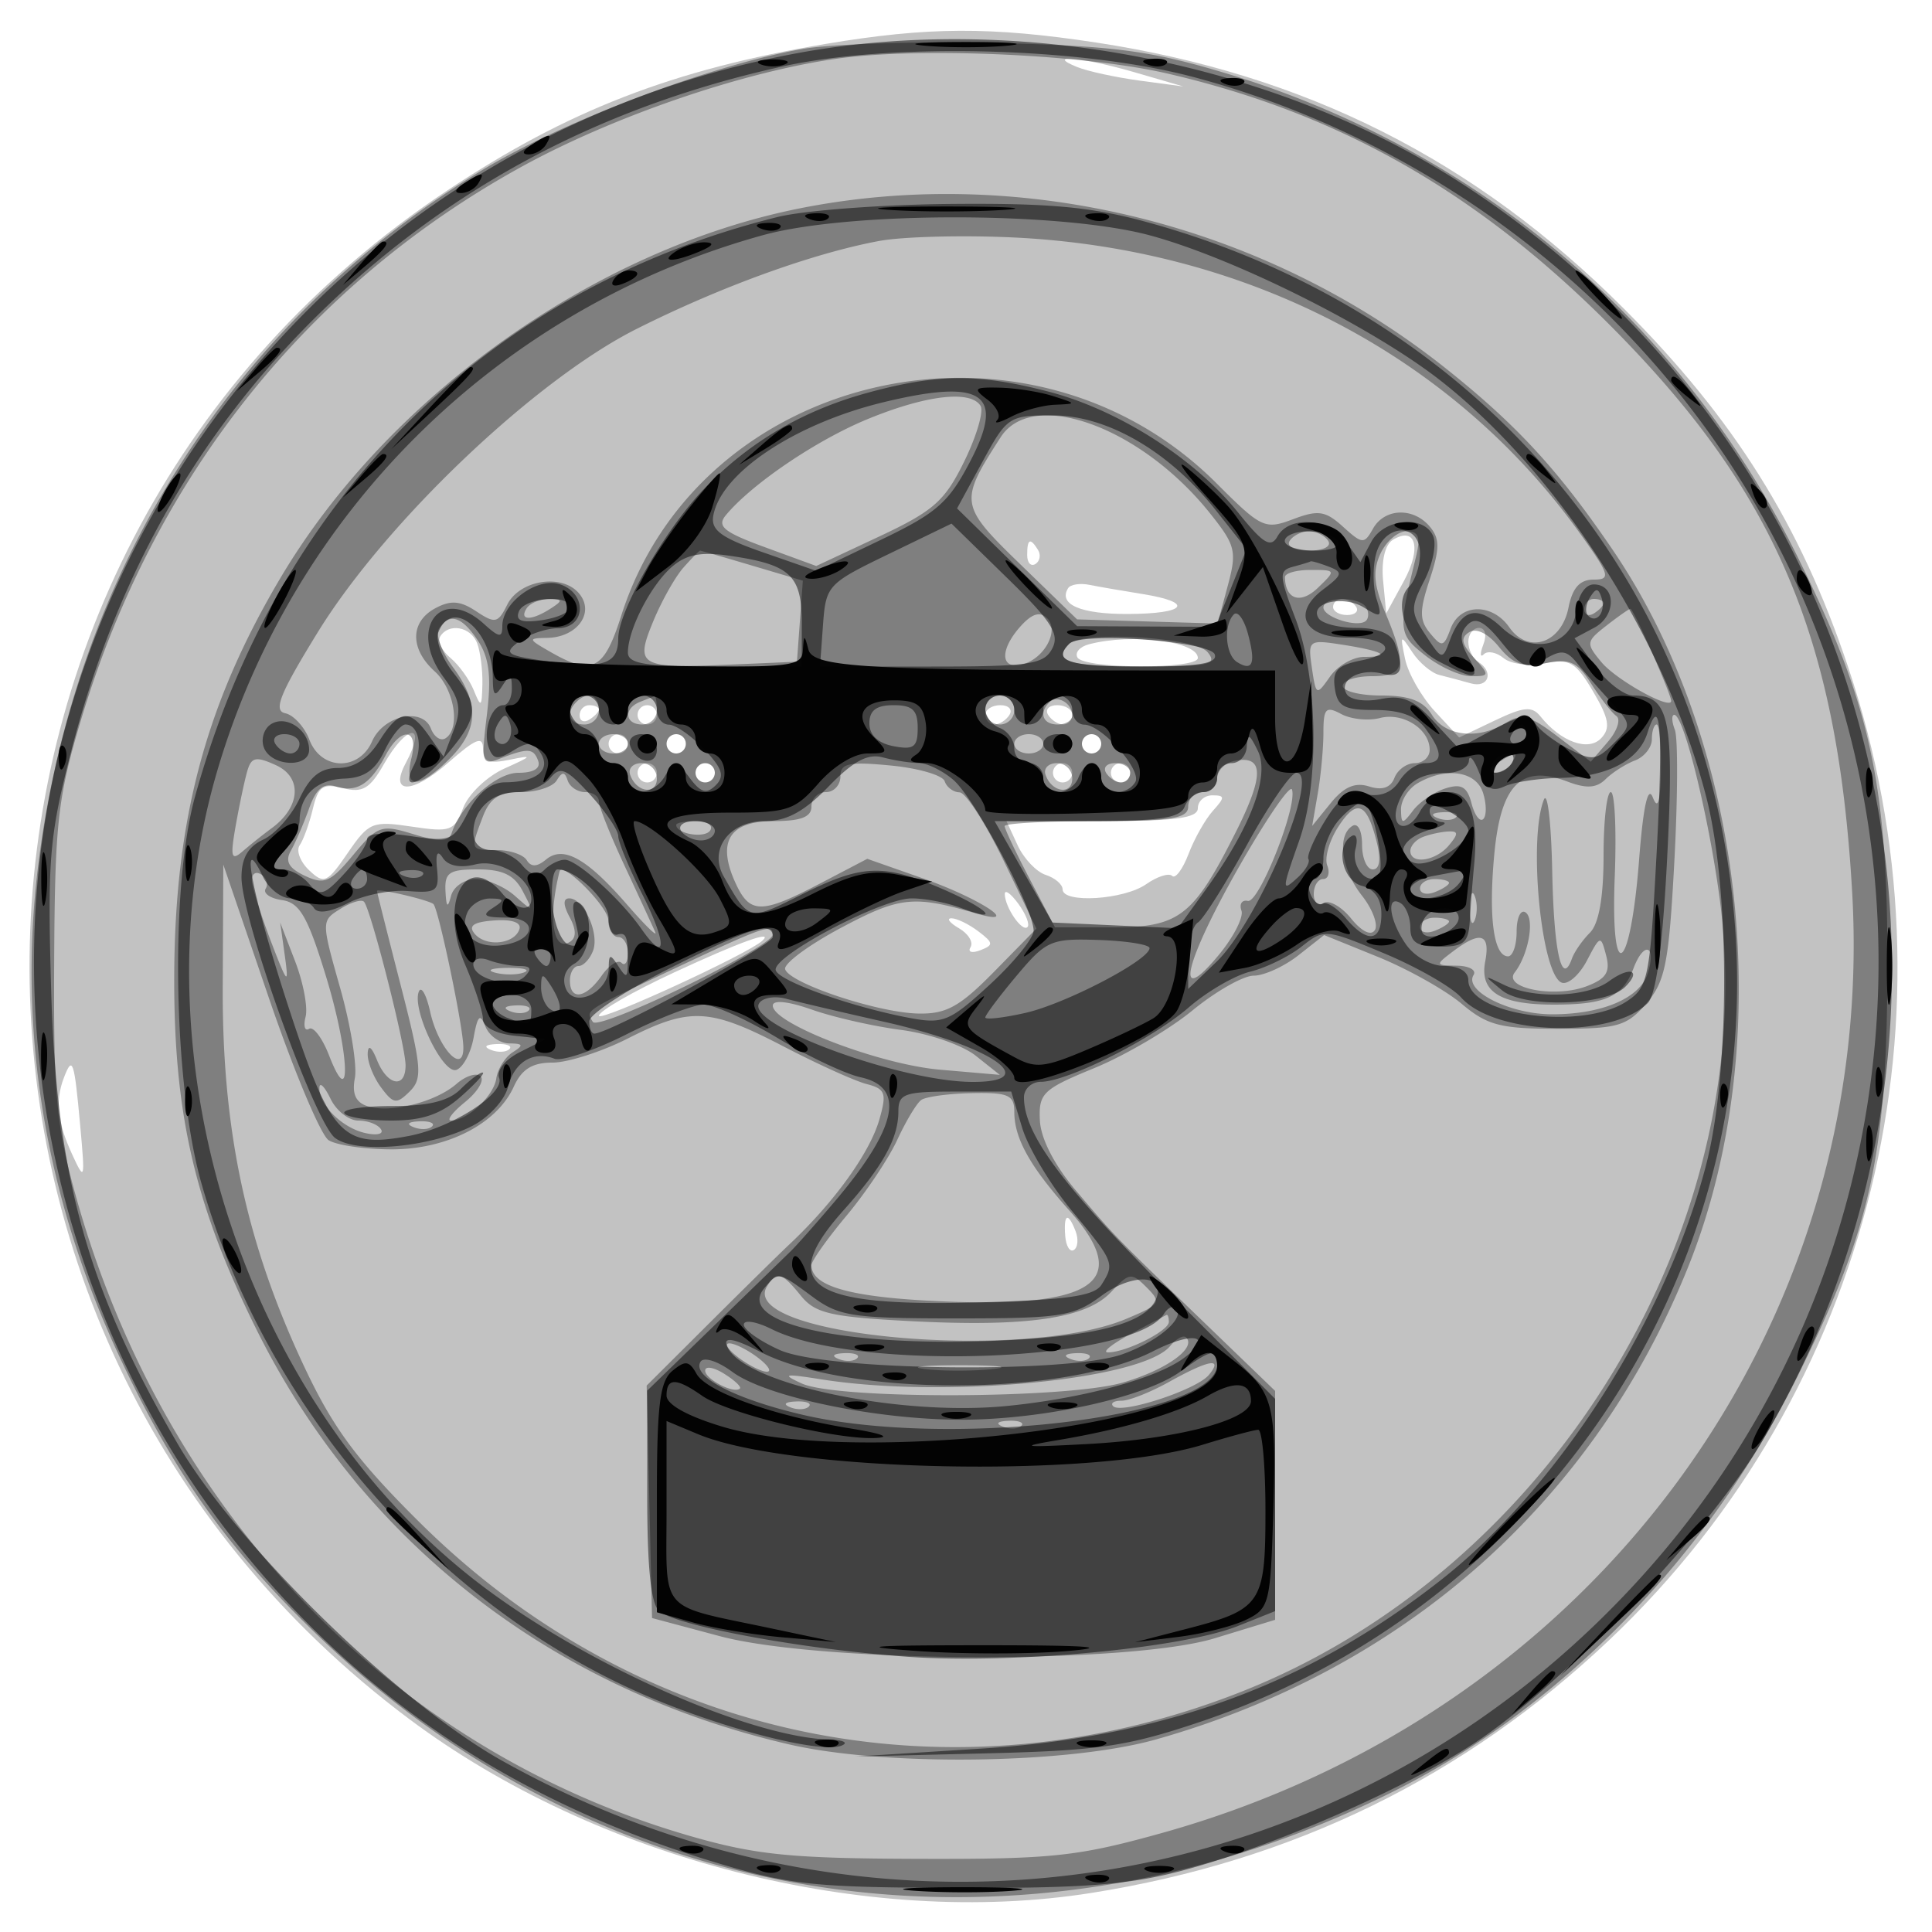 <svg xmlns="http://www.w3.org/2000/svg" width="200" height="200" fill="#000000"><path fill-opacity=".239" fill-rule="evenodd" d="M85.5 4.543c-15.865 2.669-26.715 6.869-39.193 15.172-55.964 37.239-57.974 117.813-3.947 158.238 19.487 14.582 47.39 21.691 70.64 18 20.894-3.318 38.624-11.987 53.641-26.228 27.134-25.733 36.71-64.828 24.665-100.707-4.943-14.727-11.78-25.644-23.23-37.094C152.714 16.562 135.155 7.709 113.5 4.408c-10.921-1.665-17.485-1.633-28 .135m26 2.393c1.1.445 4.025 1.08 6.5 1.412l4.5.603-5-1.456c-5.381-1.567-9.423-1.944-6-.559m32.667 48.961c-.791.488-1.185 2.167-.989 4.208l.327 3.395 1.833-3.365c1.861-3.417 1.225-5.719-1.171-4.238m-37.834 1.559c0 .801.383 1.22.85.931s.591-.944.274-1.456c-.808-1.308-1.124-1.161-1.124.525m4.234 3.436c-1.036 1.676 1.301 2.685 6.183 2.668 6.093-.021 6.946-1.198 1.5-2.07-2.062-.33-4.537-.758-5.499-.951s-1.945-.035-2.184.353M138 62.833c0 .459.655.834 1.456.834s1.224-.375.941-.834-.938-.833-1.456-.833-.941.375-.941.833m-92.43 3.054c-.301.487.172 1.484 1.053 2.215.88.731 1.972 2.244 2.425 3.363.741 1.827.832 1.763.889-.633.034-1.468-.21-3.38-.544-4.25-.657-1.713-2.938-2.128-3.823-.695m106.43.554c0 .793.45 1.719 1 2.059 1.686 1.042 1.109 2.764-.75 2.239-.963-.273-2.425-.663-3.25-.867-.825-.205-2.088-1.272-2.807-2.372-1.218-1.864-1.269-1.816-.742.708.311 1.489 1.698 3.929 3.083 5.423l2.516 2.715 3.679-1.754c3.032-1.446 3.867-1.52 4.745-.423 2.114 2.64 4.965 3.657 6.287 2.242.978-1.047.806-2.03-.842-4.823-1.806-3.062-2.441-3.434-4.992-2.923-1.607.321-3.527.082-4.267-.532-.739-.614-1.664-.796-2.055-.405s-.414-.063-.051-1.008c.379-.988.189-1.72-.447-1.72-.609 0-1.107.648-1.107 1.441m-39.262.251c-.969.253-1.505.875-1.191 1.384.73 1.181 12.453 1.219 12.453.041 0-1.725-6.809-2.587-11.262-1.425M60 74.059c0 .582.45.781 1 .441s1-.816 1-1.059S61.55 73 61 73s-1 .477-1 1.059M66 74c0 .55.45 1 1 1s1-.45 1-1-.45-1-1-1-1 .45-1 1m36 0c0 .55.423 1 .941 1s1.219-.45 1.559-1-.084-1-.941-1-1.559.45-1.559 1m6.5 0c.34.55 1.041 1 1.559 1s.941-.45.941-1-.702-1-1.559-1-1.281.45-.941 1m-68.764 5.111c-1.447 2.544-2.205 2.988-4.227 2.481-2.086-.524-2.565-.195-3.124 2.145-.364 1.519-.976 3.213-1.362 3.763s.054 1.716.978 2.59c1.547 1.465 1.862 1.324 3.994-1.788 2.189-3.195 2.549-3.343 6.643-2.729 4.005.601 4.401.456 5.314-1.947.543-1.427 2.463-3.259 4.267-4.069 2.941-1.321 2.996-1.415.531-.907-2.15.443-2.75.193-2.75-1.145 0-1.351-.75-1.054-3.56 1.413-3.755 3.298-6.186 3.345-4.443.087 2.268-4.237.155-4.138-2.261.106M63 77c0 .55.45 1 1 1s1-.45 1-1-.45-1-1-1-1 .45-1 1m6 0c0 .55.45 1 1 1s1-.45 1-1-.45-1-1-1-1 .45-1 1m43 0c0 .55.45 1 1 1s1-.45 1-1-.45-1-1-1-1 .45-1 1m-46 3c0 .55.45 1 1 1s1-.45 1-1-.45-1-1-1-1 .45-1 1m6 0c0 .55.45 1 1 1s1-.45 1-1-.45-1-1-1-1 .45-1 1m37 0c0 .55.45 1 1 1s1-.45 1-1-.45-1-1-1-1 .45-1 1m6 0c0 .55.45 1 1 1s1-.45 1-1-.45-1-1-1-1 .45-1 1m9 3.667c0 1.021-2.318 1.333-9.906 1.333h-9.906l1.156 2.502c.636 1.375 1.943 2.756 2.906 3.067s1.75.985 1.75 1.498c0 1.475 6.338 1.085 8.646-.532 1.15-.805 2.363-1.193 2.695-.861s1.097-.696 1.701-2.283c.603-1.588 1.743-3.601 2.532-4.473 1.249-1.38 1.24-1.585-.07-1.585-.827 0-1.504.6-1.504 1.334m-19.985 8.892c.023 1.382 1.799 3.961 2.349 3.41.26-.259-.166-1.345-.946-2.412s-1.411-1.516-1.403-.998m-4.744 3.533c.974.567 1.513 1.448 1.198 1.958s.139.654 1.008.32c1.402-.538 1.38-.76-.198-1.956-.978-.743-2.229-1.351-2.779-1.352s-.203.463.771 1.03m-29.521 4.591c-4.263 1.979-7.75 3.99-7.75 4.469 0 .7 15.4-6.371 16.917-7.768 1.272-1.172-2.328.124-9.167 3.299m-18.937 8c.721.289 1.584.253 1.916-.079s-.258-.568-1.312-.525c-1.165.048-1.402.285-.604.604m-44.189 2.856c-.927 2.414-.693 4.614.845 7.961 1.308 2.844 1.351 2.689.832-3-.615-6.745-.792-7.268-1.677-4.961m103.646 16.392c.08 1.062.482 1.722.894 1.468.412-.255.495-1.124.185-1.931-.781-2.036-1.252-1.834-1.079.463"/><path fill-opacity=".346" fill-rule="evenodd" d="M83 5.08c-9.403 1.668-24.668 7.445-33.034 12.502C24.239 33.135 7.638 59.18 3.925 89.813c-2.09 17.246.825 34.479 8.634 51.039 5.685 12.054 11.337 19.895 20.866 28.946 29.993 28.492 72.395 34.592 110.369 15.879 17.609-8.677 32.935-24.33 42.276-43.177 7.575-15.283 9.245-22.816 9.313-42 .068-19.315-1.745-27.637-9.368-43-12.099-24.385-33.401-42.282-59.577-50.053C118.97 5.229 115.116 4.736 103 4.449c-7.975-.189-16.975.095-20 .631m3.771.974c-9.807 1.359-23.35 6.001-32.91 11.281C31.737 29.553 15.9 49.464 8.392 74.5c-2.419 8.069-2.707 10.655-2.784 25-.075 13.972.216 17.077 2.295 24.5 9.146 32.646 32.794 57.217 63.597 66.078 6.76 1.944 10.403 2.308 23.5 2.349 13.867.043 16.522-.237 25.203-2.653 44.804-12.473 74.12-52.41 71.531-97.447-1.523-26.506-7.992-41.585-25.234-58.827-13.701-13.701-27.997-21.809-45.647-25.887-8.556-1.978-25.475-2.751-34.082-1.559m-3.977 15.515C61.609 25.79 40.221 40.996 29.07 59.765 21.289 72.863 18.086 84.86 18.036 101.09c-.044 14.261 2.139 23.667 8.45 36.41 10.902 22.014 30.568 37.367 55.173 43.073 9.944 2.306 28.979 2.049 38.036-.514 25.83-7.308 45.409-24.733 55.123-49.059 9.177-22.982 5.918-53.773-7.835-74.025-5.62-8.276-9.95-12.982-17.37-18.88-18.78-14.926-43.794-21.113-66.819-16.526M91 24.947c-6.883 1.282-16.435 4.747-25.102 9.104-10.524 5.292-25.963 19.976-32.99 31.378-3.934 6.384-4.642 8.141-3.384 8.405.874.184 2.003 1.422 2.508 2.75 1.205 3.168 5.12 3.268 6.481.166 1.183-2.697 5.232-3.578 6.096-1.326.33.861 1.003 1.316 1.496 1.011 1.598-.988.946-5.079-1.105-6.935-2.582-2.337-2.551-5.135.072-6.539 1.59-.851 2.575-.775 4.229.323 1.952 1.296 2.255 1.232 3.201-.676 1.28-2.584 5.703-3.271 7.456-1.159 1.647 1.985-.205 4.534-3.33 4.586-2.005.034-1.983.119.372 1.465 4.339 2.48 5.515 1.877 7.306-3.75 8.13-25.533 42.234-33.115 61.644-13.705 4.63 4.63 4.996 4.802 7.902 3.705 2.611-.986 3.354-.874 5.18.779 1.998 1.808 2.193 1.821 3.1.2 1.198-2.141 4.198-2.241 5.895-.197 1.03 1.241 1.025 2.282-.027 5.468-1.076 3.26-1.068 4.213.046 5.555 1.222 1.473 1.415 1.43 2.117-.467.973-2.631 4.293-2.703 6.093-.133 1.955 2.791 5.373 1.648 6.112-2.044.413-2.064 1.171-2.911 2.605-2.911 1.828 0 1.683-.474-1.496-4.899-13.094-18.226-34.259-29.299-58.313-30.507-5.315-.267-11.689-.108-14.164.353m-1.178 18.436c-5.309 2.183-12.001 6.718-14.682 9.949-.959 1.155-.224 1.753 4.096 3.333l5.264 1.926 6.5-3.045c5.634-2.64 6.809-3.677 8.818-7.781 1.276-2.604 2.036-5.191 1.691-5.75-1.026-1.66-5.637-1.12-11.687 1.368m13.774 1.867c-4.337 6.727-4.289 7.037 2.049 13.187l5.855 5.681 7.272.215 7.273.215 1.05-3.9c.966-3.587.817-4.192-1.844-7.524-7.128-8.923-18.349-13.003-21.655-7.874M133.5 56c-.352.569.509 1 2 1s2.352-.431 2-1c-.34-.55-1.24-1-2-1s-1.66.45-2 1m9.395 1.332c-.807 1.771-.682 3.242.521 6.122C145.701 68.922 145.468 70 142 70c-1.65 0-3 .45-3 1s1.796 1 3.992 1c2.908 0 4.33.543 5.24 2 1.399 2.241 4.829 2.603 7.694.814 1.584-.989 2.465-.753 5.325 1.429l3.427 2.613 1.762-2.057c.968-1.131 1.368-2.336.887-2.678-.48-.341-1.653-1.847-2.606-3.345-1.448-2.275-2.224-2.625-4.717-2.127-2.34.468-3.383.105-4.832-1.685-1.116-1.378-2.334-1.982-3.075-1.524-.927.573-.807 1.223.493 2.659 1.636 1.808 1.621 1.901-.3 1.901-1.111 0-3.247-.965-4.747-2.145-2.804-2.206-2.841-2.577-.987-10.105.531-2.156.324-2.75-.961-2.75-.901 0-2.116 1.049-2.7 2.332m-72.14 1.418c-.856.962-2.261 3.457-3.123 5.544-1.929 4.672-1.499 4.915 7.967 4.505L82.5 68.5l.305-4.195.305-4.195-5.237-1.555c-2.88-.855-5.31-1.555-5.4-1.555-.089 0-.863.788-1.718 1.75m62.26 1c.048 2.322 1.618 2.83 3.41 1.104 1.893-1.823 1.88-1.854-.75-1.854-1.471 0-2.668.337-2.66.75M54.5 63c-.782 1.266.542 1.266 2.5 0 1.293-.835 1.266-.971-.191-.985-.93-.008-1.969.435-2.309.985m82.5-.117c0 1.028 3.631 2.153 4.415 1.369.292-.292.291-.918-.001-1.391-.7-1.133-4.414-1.114-4.414.022m27 .176c0 .582.45.781 1 .441s1-.816 1-1.059-.45-.441-1-.441-1 .477-1 1.059m-58.324 1.746c-2.139 2.364-2.156 4.436-.033 4.018 2.352-.463 4.088-3.492 2.761-4.819-.735-.735-1.556-.494-2.728.801m60.612-.033c-2.107 1.646-2.13 1.825-.5 3.785 1.532 1.841 7.212 4.995 7.212 4.004 0-.695-3.917-9.562-4.214-9.539-.158.012-1.281.8-2.498 1.75m-120.847.323c-.372.602.276 2.384 1.441 3.96 2.773 3.749 2.676 6.478-.337 9.49-3.18 3.181-4.761 3.163-3.956-.045.792-3.154-1.083-3.327-2.704-.25-1.549 2.943-2.988 3.828-5.134 3.16-1.262-.393-2.028.241-2.751 2.273-.55 1.549-1.394 3.508-1.875 4.352-.639 1.123-.254 1.828 1.432 2.624 2.018.952 2.644.683 5.007-2.151 2.553-3.062 2.896-3.18 6.245-2.152 2.65.814 3.642.792 3.934-.084 1.006-3.02 4.59-6.272 6.913-6.272 1.586 0 2.342-.46 2.052-1.25-.484-1.32-1.061-1.344-4.08-.17-1.73.672-1.823.327-1.227-4.567.481-3.948.252-5.894-.901-7.654-1.681-2.565-3.001-2.976-4.059-1.264m65.226 1.572c-1.779 1.778-.005 2.333 7.455 2.333 7.107 0 7.967-.188 6.878-1.5-1.278-1.54-12.948-2.219-14.333-.833m25.141 2.476c.422 2.877.473 2.901 1.87.907.789-1.128 2.385-2.05 3.545-2.05 3.009 0 1.882-.624-2.286-1.265-3.474-.535-3.552-.474-3.129 2.408m-76.141 3.524C58.516 73.817 58.938 75 60.5 75c.825 0 1.5-.675 1.5-1.5 0-1.562-1.183-1.984-2.333-.833m6.583-.005c-1.741.703-1.566 2.338.25 2.338.825 0 1.5-.675 1.5-1.5s-.112-1.464-.25-1.421-.812.306-1.5.583M102 73.5c0 .825.675 1.5 1.5 1.5s1.5-.675 1.5-1.5-.675-1.5-1.5-1.5-1.5.675-1.5 1.5m6.639-.806c-1.126 1.126-.685 2.306.861 2.306.825 0 1.5-.423 1.5-.941 0-1.261-1.562-2.164-2.361-1.365M137 75.84c0 1.6-.262 4.429-.582 6.285l-.583 3.375 1.925-2.367c1.366-1.679 2.518-2.179 3.964-1.72 1.356.43 2.236.134 2.626-.883.323-.842 1.276-1.53 2.119-1.53.842 0 1.531-.62 1.531-1.378 0-2.15-2.767-3.916-5.156-3.291-1.192.311-2.995.124-4.006-.418-1.588-.85-1.838-.588-1.838 1.927m36.382-.288c.327.854.303 6.988-.054 13.632-.567 10.549-.935 12.41-2.902 14.697-2.025 2.354-2.95 2.619-9.148 2.619-5.957 0-7.313-.352-9.968-2.586-1.69-1.422-5.585-3.605-8.655-4.851l-5.582-2.266-2.671 2.102c-1.47 1.155-3.548 2.101-4.619 2.101s-3.925 1.621-6.343 3.603-6.994 4.669-10.169 5.971c-5.327 2.187-5.76 2.603-5.622 5.415.093 1.893 1.511 4.647 3.748 7.278 4.141 4.87 3.799 4.519 13.353 13.73l7.25 6.989v23.697l-6.25 1.909c-8.87 2.708-40.815 2.571-51.25-.22l-7-1.872-.279-12.033-.279-12.032 6.493-6.468c3.571-3.557 7.297-7.222 8.279-8.145 4.64-4.36 8.325-9.473 9.314-12.921.787-2.742.631-3.177-1.318-3.681-1.215-.314-5.086-2.067-8.602-3.896-7.66-3.983-9.67-4.086-16.108-.824-2.713 1.375-6.226 2.5-7.806 2.5-2.095 0-3.182.678-4.013 2.502-1.757 3.857-6.916 6.492-12.681 6.479-2.75-.006-5.664-.431-6.475-.944s-3.598-7.144-6.192-14.735L23.116 89.5l-.058 12.622c-.069 14.928 2.45 26.65 8.472 39.428 2.973 6.31 5.427 9.617 11.895 16.032 22.758 22.572 54.908 29.285 84.716 17.689 32.659-12.705 54.409-48.641 49.862-82.382C176.85 84.333 174.289 74 173.322 74c-.295 0-.268.699.06 1.552m-2.382.979c0 .843-.787 1.83-1.75 2.194-.963.365-2.328 1.234-3.034 1.931-.945.934-1.99 1-3.961.251-4.776-1.816-6.891.289-7.567 7.532-.611 6.538-.066 10.561 1.429 10.561.485 0 .883-1.152.883-2.559s.408-2.307.906-1.999c.995.615.329 4.385-1.098 6.218-1.279 1.642 4.144 2.689 7.439 1.436 2.02-.768 2.468-1.471 2.022-3.175-.558-2.135-.608-2.122-1.985.507-.777 1.483-1.945 2.518-2.595 2.302-2.119-.707-3.51-14.809-1.869-18.941.374-.941.763 2.367.864 7.351.172 8.451.983 12.062 2.042 9.092.249-.697 1.087-1.903 1.863-2.678.928-.928 1.411-3.659 1.411-7.983 0-3.614.338-6.571.75-6.571s.596 3.937.408 8.75c-.45 11.511 1.611 10.062 2.523-1.774.423-5.48.913-7.712 1.413-6.433.53 1.355.787.496.836-2.793.038-2.612-.155-4.75-.43-4.75s-.5.689-.5 1.531M62 77c0 .55.675 1 1.5 1s1.5-.45 1.5-1-.675-1-1.5-1-1.5.45-1.5 1m7 0c0 .55.45 1 1 1s1-.45 1-1-.45-1-1-1-1 .45-1 1m36 0c0 .55.675 1 1.5 1s1.5-.45 1.5-1-.675-1-1.5-1-1.5.45-1.5 1m7 0c0 .55.45 1 1 1s1-.45 1-1-.45-1-1-1-1 .45-1 1m-86.394 2.796c-.275.937-.813 3.47-1.197 5.628-.586 3.302-.476 3.732.697 2.716a60 60 0 0 1 3.043-2.424c2.969-2.189 3.166-5.252.418-6.503-2.059-.939-2.543-.843-2.961.583m102.144-1.018c-.963.203-1.75 1.011-1.75 1.795 0 .785-.675 1.427-1.5 1.427s-1.5.675-1.5 1.5c0 1.228-1.722 1.5-9.5 1.5-5.225 0-9.5.233-9.5.518s1.172 2.761 2.605 5.5L109.21 96h5.895c6.971 0 8.398-1.092 12.788-9.788 3.012-5.968 2.972-8.089-.143-7.434M155 79c-.901.582-1.025.975-.309.985.655.008 1.469-.435 1.809-.985.767-1.242.421-1.242-1.5 0m-89.771 1.188c.618 1.854 2.771 2.161 2.771.395 0-.87-.713-1.583-1.583-1.583-.871 0-1.406.534-1.188 1.188M72 80c0 .55.45 1 1 1s1-.45 1-1-.45-1-1-1-1 .45-1 1m15 .373c0 .895-.675 1.627-1.5 1.627s-1.5.675-1.5 1.5c0 1.079-1.104 1.5-3.933 1.5-4.562 0-5.876 2.131-3.937 6.385 1.482 3.254 2.667 3.263 8.779.068l4.871-2.548 5.802 2.039c5.916 2.08 10.386 5.048 5.418 3.599-6.442-1.88-7.88-1.724-13.951 1.511-3.361 1.792-5.957 3.721-5.769 4.286.489 1.468 9.569 4.491 13.762 4.582 2.919.064 4.306-.701 7.895-4.358l4.353-4.435-3.395-7.039c-1.867-3.872-3.92-7.051-4.562-7.065-.641-.014-1.335-.532-1.542-1.152s-2.719-1.352-5.583-1.627C87.859 78.828 87 79.014 87 80.373m21.229-.185c.618 1.854 2.771 2.161 2.771.395 0-.87-.713-1.583-1.583-1.583-.871 0-1.406.534-1.188 1.188M114.5 80c.34.55 1.041 1 1.559 1s.941-.45.941-1-.702-1-1.559-1-1.281.45-.941 1m-56.876.799C57.216 81.46 55.547 82 53.916 82c-2.263 0-3.196.607-3.941 2.565C48.664 88.015 48.657 88 51.441 88c1.343 0 2.733.472 3.089 1.049.447.722 1.067.701 1.995-.07 1.794-1.488 4.221-.132 8.427 4.71 1.821 2.096 3.116 3.361 2.879 2.811s-1.647-3.6-3.131-6.779c-1.485-3.178-2.7-6.215-2.7-6.75 0-.534-.638-.971-1.417-.971s-1.596-.54-1.817-1.201c-.311-.934-.564-.934-1.142 0m89.126.281c-.963.561-1.736 1.785-1.718 2.72.029 1.548.141 1.557 1.254.096.672-.883 2.177-1.908 3.344-2.279 1.654-.524 2.251-.18 2.706 1.561.322 1.229.869 1.951 1.216 1.604s.334-1.565-.028-2.707c-.716-2.254-3.827-2.711-6.774-.995m-18.419 8.532c-5.719 10.013-6.876 14.917-2.187 9.272 1.546-1.861 2.612-3.941 2.369-4.622s.056-1.131.663-1c1.166.251 5.148-9.791 4.57-11.525-.186-.557-2.623 2.986-5.415 7.875m10.242-4.083c-.949 1.448-1.48 3.271-1.18 4.052.299.78.108 1.419-.424 1.419-.533 0-.969.702-.969 1.559s.463 1.273 1.028.924c.565-.35 1.844.372 2.841 1.603 1.095 1.353 2.068 1.825 2.458 1.194.355-.575-.248-2.181-1.341-3.57-2.133-2.712-2.611-6.206-.986-7.21.567-.351 1 .49 1 1.941 0 1.407.499 2.559 1.108 2.559.708 0 .863-.996.43-2.75-1.03-4.168-2.067-4.618-3.965-1.721m10.24-.846c.721.289 1.584.253 1.916-.079s-.258-.568-1.312-.525c-1.165.048-1.402.285-.604.604M70 85.393c0 .949 2.993 1.427 3.527.563.325-.526-.336-.956-1.468-.956S70 85.177 70 85.393m77.25 1.269c-.687.278-1.25.917-1.25 1.421 0 1.451 2.631 1.067 4-.583 1.004-1.21.98-1.485-.128-1.421-.754.043-1.934.306-2.622.583M26.078 91.191c.042.72.938 3.559 1.989 6.309 1.674 4.377 1.852 4.564 1.426 1.5l-.487-3.5 1.54 4c.847 2.2 1.338 4.788 1.09 5.751-.247.964-.085 1.527.36 1.252.445-.276 1.375.961 2.067 2.748 2.375 6.131 2.112-.267-.338-8.251-1.882-6.131-2.708-7.559-4.528-7.821-1.225-.177-1.988-.709-1.696-1.181s.074-1.142-.485-1.488c-.559-.345-.981-.039-.938.681m20.038 1.059c.087 1.693.229 1.817.573.5.253-.965 1.398-1.75 2.556-1.75 1.153 0 2.986.787 4.072 1.75 1.916 1.698 1.939 1.683.793-.5-.878-1.673-2.069-2.25-4.645-2.25-2.961 0-3.448.327-3.349 2.25m11.81-2.047c-1.209 4.826-.687 8.386 1.07 7.3.677-.419.667-1.264-.028-2.564-.679-1.267-.692-1.939-.038-1.939 1.501 0 3.148 3.634 2.459 5.428-.331.864-1.005 1.572-1.496 1.572s-.893.675-.893 1.5c0 2.11 1.631 1.864 3.283-.494.768-1.096 1.694-1.696 2.057-1.333s.66-.09.66-1.006C65 97.75 64.55 97 64 97s-1.014-.787-1.031-1.75c-.026-1.399-4.768-6.145-5.043-5.047M147 91.969c0 .532.675.709 1.5.393.825-.317 1.5-.753 1.5-.969s-.675-.393-1.5-.393-1.5.436-1.5.969m-107.98.262c.011.148 1.118 4.544 2.461 9.769 2.183 8.5 2.28 9.658.918 11-1.353 1.335-1.68 1.286-2.96-.441-.792-1.068-1.41-2.643-1.376-3.5.04-.968.407-.706.968.691 1.072 2.667 2.976 2.99 2.952.5-.021-2.088-3.623-16.223-4.309-16.909-.264-.264-1.368.075-2.453.753-1.965 1.227-1.965 1.266-.005 8.193 1.084 3.828 1.767 8.02 1.52 9.315-.313 1.635.091 2.526 1.322 2.916 2.362.75 7.023-.422 9.198-2.313.966-.839 2.091-1.19 2.5-.779s-.318 1.607-1.617 2.66S46.192 116 46.698 116c1.69 0 4.411-2.534 4.678-4.357.146-.992.908-2.21 1.694-2.708 1.165-.736 1.099-.907-.351-.92-.98-.008-2.093-.802-2.473-1.765-.547-1.386-.801-1.144-1.219 1.168-.29 1.604-1.096 3.106-1.791 3.338-1.403.466-4.618-6.242-3.882-8.099.253-.636.78.295 1.173 2.071.848 3.832 3.494 6.637 3.438 3.644-.042-2.235-2.584-14.349-3.102-14.785-.52-.438-5.867-1.678-5.843-1.356M152.158 94c0 1.375.227 1.938.504 1.25.278-.687.278-1.812 0-2.5-.277-.687-.504-.125-.504 1.25M49.131 96.655c1.158 1.398 4.115 1.106 4.637-.458.232-.698-.762-1.046-2.609-.912-2.128.153-2.71.546-2.028 1.37M147 95.969c0 .532.675.709 1.5.393.825-.317 1.5-.753 1.5-.969s-.675-.393-1.5-.393-1.5.436-1.5.969m-77 4.212c-9.675 4.563-9.391 4.378-8.631 5.606.603.977 18.613-7.761 18.624-9.037.011-1.168-.913-.851-9.993 3.431m80.441-1.713c-1.888 1.428-1.878 1.469.368 1.5 1.27.018 2.05.451 1.733.964-1.025 1.659 3.79 4.068 8.133 4.068 5.184 0 9.084-1.666 9.897-4.227.927-2.921-.38-3.409-1.467-.548-1.129 2.969-2.892 3.775-8.253 3.775-5.576 0-7.702-1.336-7.104-4.465.55-2.874-.479-3.206-3.307-1.067m-99.172 2.225c.973.254 2.323.237 3-.037s-.119-.481-1.769-.461-2.204.244-1.231.498M80 104.1c0 1.867 11.024 6.092 17.309 6.634l6.191.535-2.5-1.987c-1.375-1.093-4.842-2.291-7.705-2.663s-7.025-1.318-9.25-2.103c-2.451-.865-4.045-1.029-4.045-.416m-27.187.583c.721.289 1.584.253 1.916-.079s-.258-.568-1.312-.525c-1.165.048-1.402.285-.604.604m-19.745 7.876c-.112 1.741 2.278 4.149 4.683 4.72 1.239.294 2 .126 1.691-.372-.308-.499-1.365-.907-2.348-.907-.984 0-2.277-1.013-2.874-2.25-.596-1.237-1.115-1.774-1.152-1.191m62.289 1.316c-.471.344-1.585 2.2-2.474 4.125s-3.252 5.455-5.25 7.845S84 130.542 84 130.972c0 2.064 3.607 3.191 11.675 3.65 17.454.993 21.82-1.709 15.03-9.302-4.078-4.559-5.705-7.474-5.705-10.218 0-1.744-.617-2.017-4.393-1.941-2.416.049-4.778.37-5.25.714m-52.544 2.808c.721.289 1.584.253 1.916-.079s-.258-.568-1.312-.525c-1.165.048-1.402.285-.604.604m36.593 16.469c-3.174 5.136 26.48 7.847 37.135 3.395 3.585-1.498 3.725-1.71 2.159-3.276s-1.804-1.536-3.667.463c-2.575 2.764-8.735 3.659-20.831 3.026-8.212-.43-9.819-.804-11.298-2.63-1.973-2.437-2.504-2.586-3.498-.978M117 138.121c-1.925 1.032-2.959 1.877-2.297 1.877 1.865.003 6.297-2.221 6.297-3.159 0-.461-.112-.784-.25-.716-.138.067-1.825.966-3.75 1.998m4.123 1.23c-2.912 3.51-23.373 5.456-36.123 3.436-3.833-.607-4.13-.543-2 .431 3.642 1.667 27.403 1.601 33.231-.093 4.47-1.298 7.657-3.571 6.554-4.673-.275-.275-1.023.129-1.662.899m-44.682 1.181c1.068.807 2.391 1.468 2.941 1.468s.127-.661-.941-1.468c-1.067-.808-2.391-1.468-2.941-1.468s-.126.66.941 1.468m10.372.151c.721.289 1.584.253 1.916-.079s-.258-.568-1.312-.525c-1.165.048-1.402.285-.604.604m24 0c.721.289 1.584.253 1.916-.079s-.258-.568-1.312-.525c-1.165.048-1.402.285-.604.604M73 141.885c0 .897 3.005 2.443 3.598 1.851.171-.172-.568-.861-1.643-1.532-1.075-.672-1.955-.815-1.955-.319m22.728-.163c1.775.221 4.925.224 7 .008 2.074-.217.622-.397-3.228-.402-3.85-.004-5.548.173-3.772.394m25.288 1.335c-1.917 1.069-4.129 1.943-4.917 1.943s-1.176.256-.863.569c.848.849 8.617-1.687 9.898-3.231 1.535-1.849.01-1.583-4.118.719m-39.203 2.626c.721.289 1.584.253 1.916-.079s-.258-.568-1.312-.525c-1.165.048-1.402.285-.604.604m22 2c.721.289 1.584.253 1.916-.079s-.258-.568-1.312-.525c-1.165.048-1.402.285-.604.604"/><path fill-opacity=".488" fill-rule="evenodd" d="M82.5 5.511C45.862 12.286 16.572 39.333 6.707 75.5c-7.789 28.554-1.089 60.43 17.688 84.149 12.599 15.917 28.731 26.75 49.105 32.977 8.213 2.51 10.443 2.756 25.5 2.81 13.134.047 17.928-.324 23.5-1.82 9.402-2.523 22.666-8.307 30-13.082 9.16-5.963 24.186-21.684 29.845-31.225 26.572-44.802 12.805-102.152-31.327-130.505C131.724 6.409 105.333 1.289 82.5 5.511M81 6.88c-18.566 4.094-34.194 12.346-47.347 25.004-12.906 12.418-21.557 27.527-26.289 45.91-2.26 8.782-2.457 11.134-2.068 24.706.559 19.497 3.763 30.975 13.118 47 6.105 10.459 22.788 26.741 33.586 32.782 39.067 21.852 86.512 14.602 116.825-17.853 34.569-37.009 34.132-94.349-.995-130.484-12.038-12.384-27.748-21.592-44.33-25.983C111.877 4.884 92.31 4.386 81 6.88m-.5 15.582C50.489 29.912 28.706 51.593 20.18 82.5c-2.587 9.38-2.245 29.743.673 40 6.718 23.612 24.972 44.356 47.041 53.456 7.942 3.275 17.183 5.56 19.22 4.752.762-.303.196-.586-1.259-.629-8.043-.24-24.355-7.366-35.249-15.399-24.941-18.389-36.961-54.56-28.159-84.734C30.335 52.907 51.749 31.851 79 24.34c8.923-2.46 30.827-2.451 40 .015 8.726 2.346 23.199 9.588 30.222 15.122 12.284 9.679 23.237 26.872 27.408 43.023 2.467 9.556 2.471 28.416.008 38-4.091 15.916-15.275 33.464-27.416 43.017-13.812 10.868-28.626 16.302-47.722 17.504l-13 .819 13.5-.33c11.731-.286 14.639-.712 22.19-3.246 34.898-11.714 57.873-45.586 55.46-81.764-2.352-35.269-25.942-63.815-60.697-73.446-5.872-1.627-10.119-2.031-20.433-1.943-7.161.06-15.27.669-18.02 1.351m9.524 18.141C83.17 42.445 77.56 45.729 72.83 50.668 68.807 54.868 64 63.263 64 66.09c0 2.647-1.528 3.163-7.099 2.396-4.505-.619-4.826-.825-3.204-2.055.992-.752 2.816-1.382 4.053-1.399 2.932-.042 3.073-3.636.178-4.555C55.597 59.737 52 62.366 52 64.81c0 1.249-.322 1.209-1.926-.243-4.436-4.015-7.87.512-4.177 5.507 1.717 2.323 1.906 3.313 1.058 5.544l-1.033 2.716-1.517-2.167c-2-2.855-3.077-2.734-5.17.583C38.097 78.554 36.64 79.5 35 79.5c-1.83 0-2.902.854-4 3.186-.825 1.753-2.512 3.656-3.75 4.229-1.569.727-2.25 1.911-2.25 3.913 0 4.262 7.588 25.391 9.686 26.972 2.23 1.68 9.862 1.002 14.246-1.265 1.671-.864 3.311-2.656 3.644-3.981.655-2.611 2.604-3.806 4.82-2.956.767.295 4.13-.844 7.471-2.531S71.801 104 72.85 104s4.479 1.548 7.622 3.441 7.023 3.728 8.621 4.079c4.71 1.035 3.812 5.224-2.783 12.98-1.871 2.2-3.864 4.45-4.43 5l-7.954 7.729-6.926 6.73v10.898c0 7.501.39 11.22 1.25 11.931 1.884 1.557 15.049 3.971 25.75 4.723 10.857.762 28.359-.871 34.145-3.186l3.855-1.542v-21.975l-11.408-11.45C109.873 122.599 106 117.355 106 113.599c0-.88.787-1.603 1.75-1.609 2.761-.015 11.546-4.437 15.315-7.708 1.889-1.64 4.749-3.302 6.356-3.694s3.998-1.559 5.314-2.594c2.359-1.856 2.477-1.846 8.579.709 3.402 1.424 6.972 3.471 7.932 4.549 3.511 3.94 15.669 4.3 19.336.573.865-.879 1.54-5.949 2.005-15.049.734-14.372.23-16.776-3.521-16.776-.93 0-2.676-1.333-3.881-2.963l-2.191-2.964 2.064-1.104c2.297-1.23 2.246-4.469-.072-4.469-.865 0-1.615 1.111-1.793 2.656-.435 3.759-4.624 4.728-7.749 1.791-2.493-2.342-4.147-1.924-5.36 1.355-.758 2.048-.817 2.036-2.495-.526-1.575-2.404-1.589-2.876-.161-5.636.857-1.658 1.288-3.717.958-4.577-.879-2.289-5.115-1.938-6.438.535l-1.123 2.097-1.469-2.097c-1.714-2.448-5.876-2.779-7.114-.567-.694 1.241-1.478.758-4.133-2.545-4.455-5.544-12.389-10.59-19.569-12.446-7.253-1.874-11.358-1.86-18.516.063m1.526 1.013c-9.229 2.216-16.906 7.318-17.71 11.769-.269 1.491.808 2.283 5.16 3.797l5.5 1.912 6.694-3.213c5.818-2.793 7.034-3.868 9.287-8.21 3.59-6.921 1.257-8.502-8.931-6.055m10.147 6.2-2.622 4.816 6.213 6.094 6.212 6.093 7.164.035 7.163.035 1.609-4.022 1.61-4.022-3.227-4.074C121.029 46.724 114.605 43 108.963 43c-4.521 0-4.715.129-7.266 4.816M92 57.352c-6.357 3.079-6.507 3.241-6.807 7.398L84.885 69h11.522c10.152 0 11.639-.218 12.504-1.834.811-1.515-.01-2.804-4.715-7.398L98.5 54.204zM133 56c0 .55 1.377 1 3.059 1 1.785 0 2.802-.417 2.441-1-.34-.55-1.716-1-3.059-1S133 55.45 133 56m9.429 1.428c-.335 1.335-.305 3.389.068 4.563.608 1.915.476 2.009-1.277.914-2.148-1.341-5.717-.519-4.724 1.088.342.554 2.122 1.007 3.956 1.007 2.118 0 3.555.577 3.941 1.582 1.049 2.734.67 3.668-1.282 3.157-2.349-.614-4.594.67-3.7 2.116.369.598 1.928.827 3.496.514 2.239-.448 3.377.024 5.453 2.264l2.625 2.83 3.578-1.927c2.778-1.496 3.752-1.645 4.357-.666.428.694 1.989 1.889 3.469 2.657 2.415 1.253 2.887 1.197 4.627-.543 1.918-1.918 1.915-1.964-.289-4.366-1.225-1.335-2.803-3.141-3.507-4.013-1.058-1.309-1.634-1.369-3.32-.345-1.791 1.089-2.332.877-4.44-1.739-1.775-2.203-2.694-2.687-3.523-1.858-.83.83-.828 1.672.006 3.23 1.342 2.509.903 2.596-2.978.589-3.195-1.652-4.905-5.942-3.092-7.755.62-.62 1.127-2.162 1.127-3.427 0-3.253-3.749-3.148-4.571.128M69.5 58.73c-2.168 1.918-4.5 6.487-4.5 8.817C65 68.71 66.796 69 74 69h9v-4.465c0-5.027-1.168-6.103-7.625-7.024-2.866-.408-4.396-.091-5.875 1.219m64.365-.063c-1.49.397-1.468.873.25 5.395 2.308 6.073 2.491 16.97.385 22.938-1.84 5.216-1.845 5.398-.105 3.789.767-.709 1.241-1.546 1.052-1.86s.556-2.049 1.655-3.857c1.541-2.533 2.528-3.185 4.311-2.844 1.508.288 2.71-.196 3.458-1.393.63-1.009 1.817-1.835 2.637-1.835 1.871 0 1.892-1.071.071-3.559-.979-1.336-2.615-1.941-5.25-1.941-3.215 0-3.88-.363-4.15-2.261-.259-1.825.268-2.378 2.734-2.872 3.967-.793 2.968-2.367-1.503-2.367-4.43 0-5.676-2.536-2.444-4.974 2.024-1.527 2.088-1.791.574-2.372-.937-.36-1.779-.602-1.872-.538-.092.064-.904.312-1.803.551m30.718 3.199c-.431.697-.513 1.537-.183 1.867.895.895 1.871-.421 1.387-1.871-.338-1.016-.574-1.016-1.204.004M53.711 63.312c-.364.948.297 1.194 2.393.886 1.593-.234 2.896-.824 2.896-1.311 0-1.408-4.732-1.028-5.289.425m74.017.293c-1.089 1.09-.877 4.185.339 4.936 1.614.998 1.944.148 1.128-2.903-.406-1.519-1.066-2.434-1.467-2.033m-82.355 1.866c-.31.808.379 2.669 1.531 4.134 2.71 3.445 2.642 4.593-.493 8.318-2.833 3.367-5.054 4.19-3.581 1.327.982-1.911.51-4.25-.859-4.25-.474 0-1.455 1.237-2.179 2.75-.954 1.991-2.099 2.778-4.154 2.852-2.868.104-4.595 1.717-4.623 4.319-.008.782-.76 2.244-1.67 3.25C27.906 89.761 27.89 90 29.223 90c.842 0 2.095.678 2.783 1.507 1.093 1.317 1.551 1.184 3.623-1.051C36.933 89.048 38 87.443 38 86.887c0-.627 1.674-.758 4.422-.346 4.207.63 4.499.512 6.025-2.439 1.059-2.047 2.361-3.107 3.829-3.117 3.271-.023 4.792-1.259 3.702-3.011-.74-1.19-1.292-1.242-2.859-.271-1.569.972-2.048.925-2.499-.25-.668-1.741.237-4.453 1.487-4.453.491 0 .886-.787.878-1.75-.013-1.496-.157-1.532-.985-.25-.779 1.206-.972 1.046-.985-.816-.032-4.918-4.221-8.417-5.642-4.713m65.333 1.156c-1.819 1.819-.096 2.373 7.377 2.373 6.021 0 7.978-.319 7.67-1.25-.451-1.364-13.809-2.361-15.047-1.123M59 73.393c0 .766.675 1.652 1.5 1.969.825.316 1.5 1.264 1.5 2.107 0 .842.675 1.531 1.5 1.531s1.5.675 1.5 1.5c0 2.063 2.679 1.891 3.893-.25.929-1.639 1.086-1.623 2.482.25 1.163 1.561 1.758 1.736 2.709.798.956-.942.702-1.747-1.182-3.732-1.321-1.392-2.964-2.539-3.652-2.549-.687-.009-1.25-.692-1.25-1.517s-.675-1.5-1.5-1.5-1.5.675-1.5 1.5-.675 1.5-1.5 1.5-1.5-.675-1.5-1.5-.675-1.5-1.5-1.5-1.5.627-1.5 1.393m43 0c0 .766.675 1.652 1.5 1.969.825.316 1.5 1.264 1.5 2.107 0 .842.675 1.531 1.5 1.531s1.5.675 1.5 1.5.689 1.5 1.531 1.5c.843 0 1.791-.675 2.107-1.5s.978-1.5 1.469-1.5.893.675.893 1.5c0 1.698 2.549 2.039 3.518.471.744-1.203-3.437-5.928-5.268-5.954-.687-.009-1.25-.692-1.25-1.517s-.675-1.5-1.5-1.5-1.5.675-1.5 1.5-.675 1.5-1.5 1.5-1.5-.675-1.5-1.5-.675-1.5-1.5-1.5-1.5.627-1.5 1.393m-12 1.49c0 1.215.887 2.053 2.5 2.362 2.096.4 2.5.096 2.5-1.884C95 73.509 94.461 73 92.5 73c-1.782 0-2.5.541-2.5 1.883m-61.929.073c-.749.463-1.086 1.563-.748 2.443.75 1.955 4.677 2.143 4.677.223 0-2.047-2.35-3.642-3.929-2.666m23.512-.09c-.431.697-.513 1.537-.183 1.867.895.895 1.871-.421 1.387-1.871-.338-1.016-.574-1.016-1.204.004m118.941 1.06c-.897 2.824-4.225 4.522-9.024 4.603-2.2.037-4.785.43-5.744.874-1.313.607-1.976.225-2.686-1.548-.519-1.295-.972-1.792-1.007-1.105s-1.075 1.257-2.313 1.265c-2.747.019-4.195.941-5.029 3.203-.925 2.509.988 3.193 2.264.81.597-1.115 1.961-2.028 3.031-2.028 2.148 0 3.059 2.638 2.588 7.5a176 176 0 0 0-.447 5.75c-.134 2.354-.589 2.75-3.157 2.75-2.303 0-3-.451-3-1.941 0-1.068-.45-2.219-1-2.559-1.541-.952-1.184 1.792.557 4.277.886 1.266 2.608 2.223 4 2.223 1.479 0 2.443.578 2.443 1.465 0 3.647 11.76 5.233 16.376 2.208 2.241-1.468 2.418-2.332 3.106-15.176.705-13.162.419-16.912-.958-12.571M156.5 76c-.34.55-.141 1 .441 1S158 76.55 158 76s-.198-1-.441-1-.719.45-1.059 1m-128 1c.34.55 1.041 1 1.559 1s.941-.45.941-1-.702-1-1.559-1-1.281.45-.941 1m36.729.188c.618 1.854 2.771 2.161 2.771.395 0-.87-.713-1.583-1.583-1.583-.871 0-1.406.534-1.188 1.188M108 77c0 .55.675 1 1.5 1s1.5-.45 1.5-1-.675-1-1.5-1-1.5.45-1.5 1m21.068.25c-.038.963-.743 1.75-1.568 1.75s-1.5.675-1.5 1.5-.627 1.5-1.393 1.5-1.652.675-1.969 1.5c-.456 1.188-2.559 1.5-10.127 1.5h-9.551l2.994 5.25 2.993 5.25 6.488.295 6.488.295 2.815-3.887c4.714-6.508 6.739-11.847 5.482-14.454-.864-1.791-1.098-1.893-1.152-.499m-43.29 4.167C83.254 84.016 81.442 85 79.184 85c-3.689 0-5.862 2.938-4.253 5.75 2.656 4.639 2.552 4.615 8.03 1.863 6.233-3.13 8.436-3.229 14.456-.649 4.806 2.061 6.446 3.695 2.018 2.011-1.411-.536-3.686-.975-5.055-.975-3.13 0-14.532 6.037-14.072 7.45.371 1.139 7.938 3.823 13.92 4.938 3.41.635 4.112.34 8.25-3.474 2.487-2.293 4.522-4.799 4.522-5.57 0-2.236-6.082-13.674-8.292-15.594-1.108-.963-2.733-1.756-3.611-1.764-.878-.007-2.552-.27-3.718-.583-1.557-.417-3.047.384-5.601 3.014M154.5 79c-.34.55-.168 1 .382 1s1.278-.45 1.618-1 .168-1-.382-1-1.278.45-1.618 1m-97.531 1.538c-.668.804-2.194 1.462-3.391 1.462C50.931 82 49 83.772 49 86.2c0 1.094.736 1.8 1.878 1.8 1.032 0 2.453.694 3.157 1.542.888 1.07 1.599 1.224 2.323.5.573-.573 1.519-1.042 2.102-1.042 1.269 0 5.761 4.05 7.936 7.155 2.631 3.757 2.674 1.521.07-3.624C65.11 89.853 64 87.163 64 86.553s-1.309-2.541-2.909-4.292c-2.482-2.718-3.087-2.971-4.122-1.723m72.131 6.897c-2.244 4.089-4.535 7.716-5.09 8.059-.556.343-1.01 2.032-1.01 3.752v3.128l2.908-2.786C130.206 95.471 136.754 80 134.199 80c-.56 0-2.854 3.346-5.099 7.435m9.555-2.606c-.91 1.006-1.655 2.806-1.655 4S136.564 91 136.031 91s-.71.672-.395 1.494c.316.822.896 1.295 1.29 1.051.395-.243 1.468.434 2.386 1.506 2.248 2.625 3.688 2.456 3.688-.434 0-1.543-.706-2.568-2-2.907-2.041-.534-2.798-4.099-1.093-5.152.498-.309.684.289.413 1.328-.481 1.839 1.259 3.868 2.367 2.761.793-.793-.621-7.647-1.577-7.647-.44 0-1.545.823-2.455 1.829m9.345-.864c0 .569.563 1.08 1.25 1.135s.158.404-1.176.777c-2.841.794-3.774 2.64-1.731 3.424 1.537.59 5.657-1.83 5.657-3.323 0-.499-.9-1.389-2-1.978-1.356-.726-2-.737-2-.035M70.5 86c.34.55 1.266 1 2.059 1S74 86.55 74 86s-.927-1-2.059-1-1.781.45-1.441 1m-25.253 4c.228 2.254-.07 2.475-3.031 2.242-1.805-.142-4.592.418-6.193 1.246-1.834.948-3.137 1.136-3.525.508-.339-.548-1.421-.996-2.404-.996-.984 0-2.277-1.013-2.874-2.25-2.542-5.272-1.075 2.131 2.72 13.727 4.295 13.12 5.516 14.416 12.364 13.121 4.467-.844 9.99-4.39 9.366-6.014-.294-.768.623-1.905 2.159-2.677l2.671-1.341-3.25-.347c-1.896-.201-3.25-.91-3.25-1.699 0-.745-.838-3.308-1.861-5.696-2.759-6.435.099-11.857 3.861-7.324 1.394 1.68 3 1.986 3 .571 0-2.143-3.333-4.204-5.799-3.585-1.579.396-2.826.144-3.359-.678q-.849-1.31-.595 1.192M36.5 91c-.34.55-.141 1 .441 1S38 91.55 38 91s-.198-1-.441-1-.719.45-1.059 1m5.313-.317c.721.289 1.584.253 1.916-.079s-.258-.568-1.312-.525c-1.165.048-1.402.285-.604.604m15.377 2.99c.171 2.022.935 3.878 1.701 4.13 1.061.349 1.229-.187.71-2.256-.445-1.776-.321-2.492.359-2.072 1.585.98 1.24 5.314-.501 6.288-.926.518-1.285 1.528-.9 2.531.825 2.149 4.434.466 4.456-2.079.013-1.473.152-1.503.985-.215.828 1.282.972 1.246.985-.25.024-2.825-.134-3.264-1.085-3-.495.137-.9-.624-.9-1.693C63 93.246 59.609 90 57.717 90c-.461 0-.698 1.653-.527 3.673m91.06-2.967c-1.238.238-2.25.852-2.25 1.364 0 1.488 3.636 1.073 5-.57.685-.825.852-1.439.372-1.364-.479.075-1.884.331-3.122.57m-99.914 3.861c-.817 2.129.943 3.674 3.72 3.268 3.448-.505 3.675-2.832.277-2.85-2.196-.012-2.496-.233-1.333-.985 1.276-.825 1.235-.972-.281-.985-.98-.008-2.052.69-2.383 1.552m99.123.5c-.363.586-.409 1.317-.102 1.623.822.823 3.643-.461 3.643-1.659 0-1.357-2.697-1.33-3.541.036m-78.209 5.214c-4.537 2.29-8.25 4.738-8.25 5.441s.234 1.278.52 1.278C63.063 107 80 97.826 80 96.99c0-1.694-2.217-1.015-10.75 3.291m35.998.716c-1.787 2.128-3.248 4.076-3.248 4.329s1.859.044 4.131-.467c4.157-.934 12.869-5.478 12.869-6.712 0-.365-2.364-.744-5.252-.841-4.96-.167-5.434.039-8.5 3.691M55.5 99c.34.55.816 1 1.059 1s.441-.45.441-1-.477-1-1.059-1-.781.45-.441 1m-6.5.826c0 1.561 4.041 2.533 5.301 1.273.799-.799.657-1.099-.519-1.099-.89 0-2.33-.273-3.2-.607S49 99.254 49 99.826m117.557 1.756c-2.286 1.671-7.784 1.855-10.873.363-2.15-1.039-2.153-1.03-.184.579 2.254 1.842 10.779 1.597 12.742-.366 1.739-1.739.49-2.166-1.685-.576m-110.542.609c-.008.93.435 1.969.985 2.309 1.266.782 1.266-.542 0-2.5-.835-1.293-.971-1.266-.985.191M51 103.893c0 .491.712 1.166 1.582 1.5 2.235.858 2.418.79 2.418-.893 0-.833-.889-1.5-2-1.5-1.1 0-2 .402-2 .893m27.582-.026C77.197 106.108 93.23 112 100.71 112c7.365 0 1.833-3.743-9.21-6.232-4.4-.992-8.96-2.063-10.133-2.38s-2.426-.101-2.785.479m-30.903 8.883c-1.232 1.232-3.339 1.75-7.119 1.75-2.953 0-5.16.338-4.905.75s2.436.75 4.848.75c3.238 0 5.119-.646 7.191-2.468 1.543-1.358 2.565-2.483 2.27-2.5-.294-.018-1.323.755-2.285 1.718M93 115.066c0 2.769-1.611 5.676-5.644 10.187-6.981 7.806-3.705 10.057 13.932 9.571 9.133-.251 12.002-.662 12.735-1.824 1.391-2.205 1.332-2.354-3.05-7.641-2.215-2.673-4.536-6.546-5.158-8.609l-1.132-3.75h-5.841c-5.237 0-5.842.214-5.842 2.066m-13.89 18.301c-2.923 3.522 7.627 5.998 23.242 5.454 11.047-.384 16.511-1.819 17.407-4.57.768-2.358-2.623-2.411-5.762-.091-2.869 2.122-4.161 2.321-14.997 2.321-10.714 0-12.15-.216-14.888-2.24-3.568-2.638-3.541-2.634-5.002-.874m41.393 2.628c-3.062 4.954-31.641 6.076-40.624 1.595-1.583-.79-2.879-.998-2.879-.462s1.688 1.723 3.75 2.639c4.812 2.137 29.754 2.441 35.42.432 3.698-1.311 6.577-3.786 5.573-4.79-.299-.298-.857-.034-1.24.586m-45.293 3.222c1.212 3.898 17.549 7.459 29.029 6.328 7.795-.768 15.381-2.815 18.277-4.933 3.226-2.359 1.041-2.867-3.146-.731-9.21 4.7-31.658 4.721-40.714.04-2.558-1.322-3.711-1.558-3.446-.704m-2.689 1.748c-.937 1.518 3.478 3.823 10.484 5.475 15.199 3.582 42.995.233 42.995-5.181 0-1.71-.623-1.593-3.79.715-3.68 2.68-14.216 4.997-22.71 4.994-8.868-.003-20.199-2.374-23.697-4.957-1.503-1.111-2.955-1.573-3.282-1.046"/><path fill-opacity=".954" fill-rule="evenodd" d="M95.75 4.732c2.337.211 6.162.211 8.5 0 2.337-.21.425-.383-4.25-.383s-6.588.173-4.25.383m-17 1.93c.688.278 1.813.278 2.5 0 .688-.277.125-.504-1.25-.504s-1.937.227-1.25.504m40.063.021c.721.289 1.584.253 1.916-.079s-.258-.568-1.312-.525c-1.165.048-1.402.285-.604.604m8 2c.721.289 1.584.253 1.916-.079s-.258-.568-1.312-.525c-1.165.048-1.402.285-.604.604M55 15c-.901.582-1.025.975-.309.985.655.008 1.469-.435 1.809-.985.767-1.242.421-1.242-1.5 0m-7 4c-.901.582-1.025.975-.309.985.655.008 1.469-.435 1.809-.985.767-1.242.421-1.242-1.5 0m44.25 2.739c3.162.198 8.337.198 11.5 0 3.162-.198.575-.361-5.75-.361s-8.913.163-5.75.361m-8.437.944c.721.289 1.584.253 1.916-.079s-.258-.568-1.312-.525c-1.165.048-1.402.285-.604.604m29 0c.721.289 1.584.253 1.916-.079s-.258-.568-1.312-.525c-1.165.048-1.402.285-.604.604m-34 1c.721.289 1.584.253 1.916-.079s-.258-.568-1.312-.525c-1.165.048-1.402.285-.604.604M37.405 27.25 35.5 29.5l2.25-1.905C39.864 25.805 40.455 25 39.655 25c-.19 0-1.202 1.012-2.25 2.25M70 26c-1.828 1.181-.249 1.181 2.5 0 1.319-.567 1.489-.878.5-.914-.825-.031-2.175.381-3 .914m-6.493 2.989c-.35.566.051.734.941.393 1.732-.665 2.049-1.382.611-1.382-.518 0-1.216.445-1.552.989M165 30.5c1.292 1.375 2.574 2.5 2.849 2.5s-.557-1.125-1.849-2.5-2.574-2.5-2.849-2.5.557 1.125 1.849 2.5M26.405 38.25 24.5 40.5l2.25-1.905C28.864 36.805 29.455 36 28.655 36c-.19 0-1.202 1.013-2.25 2.25m18.048 4L40.5 46.5l4.25-3.953C48.702 38.871 49.46 38 48.703 38c-.163 0-2.076 1.913-4.25 4.25M173 39.378c0 .207.787.995 1.75 1.75 1.586 1.243 1.621 1.208.378-.378-1.307-1.666-2.128-2.195-2.128-1.372m-70.766 2.003c.954.724 1.404 1.671 1 2.103s.249.276 1.45-.349c1.202-.624 3.227-1.18 4.5-1.235 2.292-.098 2.29-.108-.184-.9-1.375-.44-3.85-.831-5.5-.869-2.688-.06-2.82.07-1.266 1.25m-23.373 4.678-2.361 2.06 2.75-1.675c1.513-.921 2.75-1.847 2.75-2.059 0-.781-.835-.335-3.139 1.674M37.405 49.25 35.5 51.5l2.25-1.905C39.864 47.805 40.455 47 39.655 47c-.19 0-1.202 1.013-2.25 2.25m87.352 1.978c4.641 5.171 4.706 5.36 3.226 9.457l-1.016 2.815 1.883-2.399 1.884-2.4 2.054 5.9c1.13 3.244 2.09 4.958 2.133 3.809.089-2.354-5.007-12.855-7.72-15.91-.977-1.1-2.881-2.9-4.232-4-1.35-1.1-.546.127 1.788 2.728M158 47.378c0 .207.787.995 1.75 1.75 1.586 1.243 1.621 1.208.378-.378-1.307-1.666-2.128-2.195-2.128-1.372M17 51c-.589 1.1-.845 2-.57 2s.981-.9 1.57-2 .845-2 .57-2-.981.9-1.57 2m54.229 1.75c-1.617 2.063-3.502 4.822-4.19 6.131l-1.25 2.382 3.434-2.62c1.941-1.48 3.903-4.146 4.512-6.131.593-1.932.933-3.512.755-3.512-.177 0-1.645 1.688-3.261 3.75m110.335-1.457c.376.986.935 1.541 1.243 1.233s.001-1.114-.683-1.793c-.988-.98-1.102-.865-.56.56M136 54.919c1.489.428 2.444 1.399 2.361 2.4-.076.925.261 1.681.75 1.681 1.287 0 1.091-2.398-.311-3.8-.66-.66-2.122-1.155-3.25-1.1-1.727.084-1.657.213.45.819m8.813-.236c.721.289 1.584.253 1.916-.079s-.258-.568-1.312-.525c-1.165.048-1.402.285-.604.604m-3.618 4.817c.02 1.65.244 2.204.498 1.231s.237-2.323-.037-3-.481.119-.461 1.769M84.5 59c-1.319.567-1.489.878-.5.914.825.031 2.175-.381 3-.914 1.828-1.181.249-1.181-2.5 0m21.5 1.5c1.292 1.375 2.574 2.5 2.849 2.5s-.557-1.125-1.849-2.5-2.574-2.5-2.849-2.5.557 1.125 1.849 2.5M28.5 62c-.853 1.65-1.326 3-1.051 3s1.198-1.35 2.051-3 1.326-3 1.051-3-1.198 1.35-2.051 3M186 59.941c0 .518.445 1.216.989 1.552.566.35.734-.051.393-.941-.665-1.732-1.382-2.049-1.382-.611M58.514 62.163q.635 1.663-1.191 2.134c-1.563.404-1.582.488-.132.587 2.234.153 3.338-1.757 1.863-3.221-.894-.886-1.022-.768-.54.5m104.565 1.42c.048 1.165.285 1.402.604.605.289-.722.253-1.585-.079-1.917s-.568.258-.525 1.312M52.656 65.545c.304.794.956 1.195 1.449.89 1.24-.766 1.126-1.132-.554-1.777q-1.45-.557-.895.887M124 65l-2.5.801 2.75.099c1.513.055 2.75-.35 2.75-.9s-.112-.955-.25-.9-1.375.46-2.75.9m-13.25.662c.688.278 1.813.278 2.5 0 .688-.277.125-.504-1.25-.504s-1.937.227-1.25.504m27.5.027c.963.252 2.537.252 3.5 0 .963-.251.175-.457-1.75-.457s-2.713.206-1.75.457m-55.134 1.642c-.108 1.702-1.194 1.814-15.366 1.579-9.508-.158-15.527-.659-15.985-1.331-.417-.613-.741-.121-.75 1.14-.01 1.564.427 2.048 1.485 1.643.95-.365 1.5.013 1.5 1.031 0 .884-.505 1.607-1.122 1.607-.776 0-.738.464.122 1.5.685.825.852 1.529.372 1.563-.479.035.188.488 1.483 1.007 1.651.661 2.173 1.464 1.747 2.686-.558 1.605-.504 1.612.686.089 1.185-1.516 1.479-1.461 3.512.651 1.22 1.268 2.906 4.253 3.746 6.634s2.411 5.826 3.491 7.657c2.438 4.133 2.446 4.542.063 3.266-1.456-.779-2.04-.651-2.5.547-1.227 3.197-.454 3.246 5.65.358 7.097-3.357 10.296-3.822 9.35-1.359-.446 1.164.817.797 4.643-1.349 2.891-1.621 6.607-3.408 8.257-3.971l3-1.023-3.529-.698c-2.764-.546-4.673-.123-8.811 1.956-5.997 3.012-7.866 2.726-9.439-1.443-.607-1.609-2.143-3.398-3.413-3.976-4.071-1.855-2.484-2.97 4.227-2.97 6.04 0 6.74-.232 9.223-3.062C86.324 79.278 88.425 78 89.794 78c2.163 0 2.221-.128.733-1.616-2.254-2.254-1.392-3.884 2.056-3.884 2.314 0 2.987.494 3.254 2.387.186 1.313-.264 2.768-1 3.235-.949.601-.646.852 1.046.863 2.088.013 6.121 3.257 6.115 4.918-.001.328 4.724.456 10.5.283 8.313-.249 10.502-.614 10.502-1.75 0-.79.675-1.436 1.5-1.436s1.5-.675 1.5-1.5.642-1.5 1.427-1.5c.784 0 1.612-.787 1.84-1.75.308-1.308.607-1.055 1.181 1 .565 2.019 1.404 2.75 3.16 2.75 2.207 0 2.381-.368 2.25-4.75l-.142-4.75-.608 3.922c-.92 5.934-3.108 5.84-3.108-.134V69.41l-10.75-.002c-31.589-.008-37.081-.323-37.561-2.158-.418-1.599-.467-1.592-.573.081M158.5 68c-.34.55-.141 1 .441 1S160 68.55 160 68s-.198-1-.441-1-.719.45-1.059 1m5.6.705c.729 1.212 1.54 1.989 1.803 1.726s-.333-1.255-1.324-2.205c-1.722-1.649-1.744-1.628-.479.479m-14.1-.312c0 .216.698.661 1.552.989.89.341 1.291.173.941-.393-.587-.951-2.493-1.406-2.493-.596M59 74c0 1.111.667 2 1.5 2 .825 0 1.5.675 1.5 1.5s.675 1.5 1.5 1.5 1.5.675 1.5 1.5c0 .833.889 1.5 2 1.5s2-.667 2-1.5c0-.825.45-1.5 1-1.5s1 .675 1 1.5c0 .833.889 1.5 2 1.5q2 0 2-2c0-1.111-.667-2-1.5-2-.825 0-1.5-.675-1.5-1.5s-.675-1.5-1.5-1.5-1.5-.675-1.5-1.5c0-.833-.889-1.5-2-1.5s-2 .667-2 1.5c0 .825-.45 1.5-1 1.5s-1-.675-1-1.5c0-.833-.889-1.5-2-1.5q-2 0-2 2m42-.406c0 .876.895 1.827 1.989 2.113s1.723.95 1.399 1.474.356 1.201 1.511 1.503c1.156.302 2.101 1.172 2.101 1.933 0 .76.9 1.383 2 1.383 1.111 0 2-.667 2-1.5 0-.825.45-1.5 1-1.5s1 .675 1 1.5c0 .833.889 1.5 2 1.5q2 0 2-2c0-1.111-.667-2-1.5-2-.825 0-1.5-.675-1.5-1.5s-.675-1.5-1.5-1.5-1.5-.675-1.5-1.5c0-2.054-2.982-1.892-4.608.25-1.265 1.667-1.33 1.667-1.36 0-.042-2.32-5.032-2.475-5.032-.156M166.5 73c.34.55 1.351 1 2.248 1 1.307 0 1.184.415-.626 2.101-1.24 1.155-2.023 2.332-1.739 2.615.283.283 1.622-.773 2.976-2.347 1.717-1.996 2.11-3.085 1.301-3.6-1.725-1.098-4.873-.923-4.16.231m-20.5.378c0 .207.787.995 1.75 1.75 1.586 1.243 1.621 1.208.378-.378-1.307-1.666-2.128-2.195-2.128-1.372m10.405 1.777c-.443.715-.275.883.44.44.635-.392 1.155-.208 1.155.409s-.787 1.042-1.75.944c-3.48-.354-6.25.071-6.25.958 0 .499.907.67 2.015.38 1.504-.393 1.867-.142 1.432.992-.321.836-.153 1.785.372 2.11s.893-.175.818-1.11c-.077-.957.724-1.878 1.831-2.105 1.783-.366 1.832-.228.517 1.462-1.406 1.808-1.386 1.81.674.058 1.326-1.128 1.933-2.537 1.616-3.75-.571-2.182-1.8-2.52-2.87-.788M66 77c0 .55.45 1 1 1s1-.45 1-1-.45-1-1-1-1 .45-1 1m43 0c0 .55.45 1 1 1s1-.45 1-1-.45-1-1-1-1 .45-1 1M6.079 78.583c.048 1.165.285 1.402.604.605.289-.722.253-1.585-.079-1.917s-.568.258-.525 1.312m37.579-.134q-.557 1.45.887.895c.794-.304 1.195-.956.89-1.449-.766-1.24-1.132-1.126-1.777.554m117.675-.022c0 .785.867 1.653 1.926 1.93 1.841.482 1.848.419.178-1.427-2.09-2.309-2.104-2.312-2.104-.503M193.158 81c0 1.375.227 1.938.504 1.25.278-.687.278-1.812 0-2.5-.277-.687-.504-.125-.504 1.25m-54.6 1.907c-.309.498.283.686 1.314.416 1.421-.371 2.155.314 3.033 2.834.991 2.844.91 3.505-.564 4.583-.948.693-1.22 1.26-.605 1.26.614 0 1.323.787 1.575 1.75.281 1.077.502.692.573-1 .064-1.513.593-2.75 1.175-2.75s.783.446.446.992-.251 1.558.191 2.25c.965 1.51 5.925 1.742 6.08.284.059-.564.325-2.82.589-5.013.393-3.266.283-3.628-.607-2-.598 1.093-1.576 2.318-2.173 2.722-.664.45-.419.74.634.75 1.114.01 1.516.543 1.143 1.515-.635 1.655-5.362 2.096-5.362.5 0-.55.563-1.014 1.25-1.03.747-.019.59-.416-.388-.988-.901-.526-1.95-2.195-2.33-3.709-.939-3.745-4.501-5.751-5.974-3.366m9.097-.157c-.255.412.575.75 1.845.75s2.1-.338 1.845-.75c-.254-.412-1.085-.75-1.845-.75s-1.591.338-1.845.75M28.237 86.617c-2.005 1.876-2.088 2.262-.726 3.392.846.702 1.826.987 2.18.634.353-.354.048-.643-.679-.643-.946 0-.822-.552.436-1.942 2.508-2.771 1.497-3.974-1.211-1.441m38.857 3.133c2.594 6.092 4.132 7.63 6.787 6.788 1.978-.628 2.014-.84.612-3.551-1.35-2.61-7.275-7.987-8.802-7.987-.341 0 .29 2.138 1.403 4.75m79.719-4.067c.721.289 1.584.253 1.916-.079s-.258-.568-1.312-.525c-1.165.048-1.402.285-.604.604M38.5 87c-.34.55-.254 1.032.191 1.07s.011.386-.965.772c-1.476.583-1.253.898 1.327 1.872l3.101 1.171-1.551-2.368c-1.169-1.784-1.249-2.49-.327-2.863.91-.369.919-.516.033-.575-.655-.043-1.469.371-1.809.921M4.272 91c0 2.475.195 3.487.434 2.25.238-1.237.238-3.263 0-4.5-.239-1.237-.434-.225-.434 2.25m14.923-1.5c.02 1.65.244 2.204.498 1.231s.237-2.323-.037-3-.481.119-.461 1.769M42 87.893c0 .491.739 1.176 1.641 1.523 1.373.527 1.435.38.378-.893-1.44-1.735-2.019-1.916-2.019-.63m4.5.107c.34.55 1.068 1 1.618 1s.722-.45.382-1-1.068-1-1.618-1-.722.45-.382 1m88.329 2.903c-.721 1.153-1.817 2.097-2.437 2.097s-2.271 1.73-3.67 3.844l-2.544 3.845 2.661-.487c1.463-.267 3.914-1.364 5.446-2.438 1.533-1.073 3.509-1.673 4.392-1.334 1.335.512 1.394.36.351-.896-.69-.832-1.606-1.295-2.037-1.029s-1.069-.265-1.42-1.181c-.351-.915-.074-2.013.616-2.44.69-.426.962-1.069.603-1.427-.358-.358-1.241.292-1.961 1.446m-79.903.93c.462.824.482 2.745.045 4.268-.606 2.112-.48 2.648.53 2.26a1.34 1.34 0 0 1 1.768.816c.244.727.29.423.101-.677s-.349-3.388-.356-5.083c-.009-2.027-.513-3.084-1.47-3.084-1.001 0-1.194.469-.618 1.5m-24.805.092c-.941.582-.602.988 1.205 1.442 2.989.75 5.916-.166 5.043-1.579-.385-.623-.921-.513-1.418.291-.6.971-1.137 1.011-2.158.164-.764-.634-1.935-.773-2.672-.318M171.3 97c0 3.025.187 4.263.416 2.75s.229-3.987 0-5.5-.416-.275-.416 2.75M52 94c0 .55.477 1 1.059 1s.781-.45.441-1-.816-1-1.059-1-.441.45-.441 1m-4.915 1c.089 2.401 1.522 5.454 2.081 4.434.282-.514-.084-2.059-.812-3.434s-1.3-1.825-1.269-1m34.458-.069c-1.022 1.653 1.105 2.048 3.06.569 1.835-1.389 1.825-1.437-.294-1.468-1.205-.018-2.45.387-2.766.899m50.112.898c-2.429 2.684-2.017 3.454.845 1.579 2.451-1.606 3.326-3.408 1.655-3.408-.465 0-1.59.823-2.5 1.829M195.32 100c0 3.575.182 5.037.403 3.25s.222-4.713 0-6.5c-.221-1.787-.403-.325-.403 3.25m-73.82-4c-1.1.473-1.401.891-.668.93 1.965.103.777 7.127-1.434 8.481-.979.599-4.054 2.056-6.835 3.237-4.448 1.889-5.358 1.984-7.56.787-5.353-2.912-5.507-3.111-3.956-5.109 1.248-1.606 1.146-1.594-.842.104l-2.261 1.931 3.528 2.016c1.94 1.109 3.528 2.55 3.528 3.203 0 2.064 14.221-3.688 16.704-6.757.589-.728 1.246-3.235 1.46-5.573s.377-4.218.362-4.18c-.014.039-.926.457-2.026.93m-61.936 1.707c-.542 1.425-.428 1.54.56.56.684-.679.991-1.486.683-1.793-.308-.308-.867.247-1.243 1.233m47.308.043c-1.243 1.586-1.208 1.621.378.378 1.666-1.307 2.195-2.128 1.372-2.128-.207 0-.995.787-1.75 1.75M148.5 97c-1.928.829-1.921.862.191.93 1.205.038 2.469-.38 2.809-.93.731-1.183-.248-1.183-3 0m-6.75.662c.688.278 1.813.278 2.5 0 .688-.277.125-.504-1.25-.504s-1.937.227-1.25.504m-68.25 3.916-4 2.389 3.027.017c1.666.009 4.141.76 5.5 1.67 1.36.91 1.911 1.045 1.223.3-1.796-1.946-1.544-2.954.74-2.954 1.895 0 1.908-.096.278-2-2.044-2.387-1.764-2.411-6.768.578m-10.421.005c.048 1.165.285 1.402.604.605.289-.722.253-1.585-.079-1.917s-.568.258-.525 1.312m-12.842 2.667c.696 1.995 1.634 2.75 3.42 2.75 1.386 0 2.191.437 1.843 1-.34.55.069 1 .91 1 .947 0 1.308-.57.952-1.5-.358-.932.005-1.5.958-1.5.843 0 1.689.787 1.88 1.75s.634 1.295.985.739.058-1.804-.65-2.772c-1.065-1.456-1.772-1.577-4.084-.698-2.993 1.138-5.451.693-5.451-.988 0-.567.873-1.031 1.941-1.031s2.15-.338 2.404-.75c.255-.412-1.005-.75-2.801-.75-3.128 0-3.225.116-2.307 2.75M76 102c0 .55.423 1 .941 1s1.219-.45 1.559-1-.084-1-.941-1-1.559.45-1.559 1m-71.748 7.5c.011 2.2.216 2.982.455 1.738s.23-3.044-.02-4-.446.062-.435 2.262m77.481-1.376c.679.684 1.486.991 1.793.683.308-.308-.247-.867-1.233-1.243-1.425-.542-1.54-.428-.56.56m-29.654 3.459c.048 1.165.285 1.402.604.605.289-.722.253-1.585-.079-1.917s-.568.258-.525 1.312m142.079.417c0 1.375.227 1.938.504 1.25.278-.687.278-1.812 0-2.5-.277-.687-.504-.125-.504 1.25m-102.079.583c.048 1.165.285 1.402.604.605.289-.722.253-1.585-.079-1.917s-.568.258-.525 1.312M19.158 114c0 1.375.227 1.938.504 1.25.278-.687.278-1.812 0-2.5-.277-.687-.504-.125-.504 1.25m158.921-.417c.048 1.165.285 1.402.604.605.289-.722.253-1.585-.079-1.917s-.568.258-.525 1.312m15.116 4.917c.02 1.65.244 2.204.498 1.231s.237-2.323-.037-3-.481.119-.461 1.769m-170.164 10c0 .55.436 1.675.969 2.5s.969 1.05.969.5-.436-1.675-.969-2.5-.969-1.05-.969-.5M82 130.941c0 .518.445 1.216.989 1.552.566.35.734-.051.393-.941-.665-1.732-1.382-2.049-1.382-.611m37 1.251c0 .276.9 1.54 2 2.808s2 1.857 2 1.308-.9-1.813-2-2.808-2-1.584-2-1.308m-30.187 3.491c.721.289 1.584.253 1.916-.079s-.258-.568-1.312-.525c-1.165.048-1.402.285-.604.604m-14.414 1.567c-.396.688-.347.912.11.498s1.765.036 2.91 1c2.079 1.751 2.079 1.75.176-.498-2.223-2.625-2.255-2.635-3.196-1m112.225 1.289c-.965 2.514-.681 3.163.498 1.136.584-1.004.851-2.036.593-2.293-.257-.258-.749.263-1.091 1.157m-63.563 1.811c-1.072 1.777-1.068 1.933.021.9 1.759-1.668 2.918-1.579 2.918.224 0 5.892-37.325 10.411-51.25 6.206-3.61-1.09-5.75-2.284-5.75-3.208 0-1.866.999-1.862 3.681.017 2.565 1.797 13.651 4.521 17.819 4.379 1.851-.063.893-.446-2.5-1.001-7.874-1.286-14.842-3.762-15.897-5.648-.765-1.366-1.163-1.414-2.506-.299-1.298 1.077-1.597 3.541-1.597 13.155v11.831l3.75 1.052c2.063.579 6.225 1.27 9.25 1.537l5.5.484-6.782-1.432C68.066 166.086 69 167.137 69 156.484v-9.382l3.25 1.358c9.373 3.916 40.922 4.579 52.25 1.098 2.75-.845 5.338-1.541 5.75-1.547s.75 3.759.75 8.367c0 9.662-.383 10.23-8.284 12.272l-5.216 1.348 4.458-.544c2.452-.299 5.602-1.091 7-1.76 2.424-1.159 2.556-1.657 2.835-10.705.363-11.741.084-12.845-4.084-16.139l-3.352-2.651zm-34.311-.688c.688.278 1.813.278 2.5 0 .688-.277.125-.504-1.25-.504s-1.937.227-1.25.504m19.063.021c.721.289 1.584.253 1.916-.079s-.258-.568-1.312-.525c-1.165.048-1.402.285-.604.604m-24 2c.721.289 1.584.253 1.916-.079s-.258-.568-1.312-.525c-1.165.048-1.402.285-.604.604m29 0c.721.289 1.584.253 1.916-.079s-.258-.568-1.312-.525c-1.165.048-1.402.285-.604.604m-21 1c.721.289 1.584.253 1.916-.079s-.258-.568-1.312-.525c-1.165.048-1.402.285-.604.604M125 144.516c-3.033 1.749-8.788 3.444-15.5 4.566-4.167.697-3.667.765 3 .408 9.369-.502 17-2.5 17-4.451 0-1.983-1.636-2.174-4.5-.523m-37.187 1.167c.721.289 1.584.253 1.916-.079s-.258-.568-1.312-.525c-1.165.048-1.402.285-.604.604m20.937-.021c.688.278 1.813.278 2.5 0 .688-.277.125-.504-1.25-.504s-1.937.227-1.25.504m-11 1c.688.278 1.813.278 2.5 0 .688-.277.125-.504-1.25-.504s-1.937.227-1.25.504M182 148c-.589 1.1-.845 2-.57 2s.981-.9 1.57-2 .845-2 .57-2-.981.9-1.57 2m-26 9.5c-2.429 2.475-4.191 4.5-3.916 4.5s2.487-2.025 4.916-4.5 4.191-4.5 3.916-4.5-2.487 2.025-4.916 4.5m-116-1.187c0 .172 1.462 1.635 3.25 3.25l3.25 2.937-2.937-3.25c-2.738-3.029-3.563-3.71-3.563-2.937m134.405 2.937-1.905 2.25 2.25-1.905c2.114-1.79 2.705-2.595 1.905-2.595-.19 0-1.202 1.012-2.25 2.25m-7.943 9-4.962 5.25 5.25-4.962c4.878-4.612 5.709-5.538 4.962-5.538-.158 0-2.52 2.363-5.25 5.25M95 170.915c4.675.329 11.65.328 15.5-.001 4.757-.407 2.034-.599-8.5-.598-12.204.001-13.692.128-7 .599m63.405 4.335-1.905 2.25 2.25-1.905c2.114-1.79 2.705-2.595 1.905-2.595-.19 0-1.202 1.012-2.25 2.25m-73.592 5.433c.721.289 1.584.253 1.916-.079s-.258-.568-1.312-.525c-1.165.048-1.402.285-.604.604m26.937-.021c.688.278 1.813.278 2.5 0 .688-.277.125-.504-1.25-.504s-1.937.227-1.25.504m35.691 1.893c-1.864 1.494-1.852 1.512.309.465 1.238-.6 2.25-1.3 2.25-1.555 0-.765-.519-.544-2.559 1.09m-76.628 9.128c.721.289 1.584.253 1.916-.079s-.258-.568-1.312-.525c-1.165.048-1.402.285-.604.604m56 0c.721.289 1.584.253 1.916-.079s-.258-.568-1.312-.525c-1.165.048-1.402.285-.604.604m-48 2c.721.289 1.584.253 1.916-.079s-.258-.568-1.312-.525c-1.165.048-1.402.285-.604.604m39.937-.021c.688.278 1.813.278 2.5 0 .688-.277.125-.504-1.25-.504s-1.937.227-1.25.504m-5.937 1.021c.721.289 1.584.253 1.916-.079s-.258-.568-1.312-.525c-1.165.048-1.402.285-.604.604m-18.029 1.055c2.905.203 7.405.201 10-.004s.216-.371-5.284-.369-7.622.171-4.716.373"/></svg>